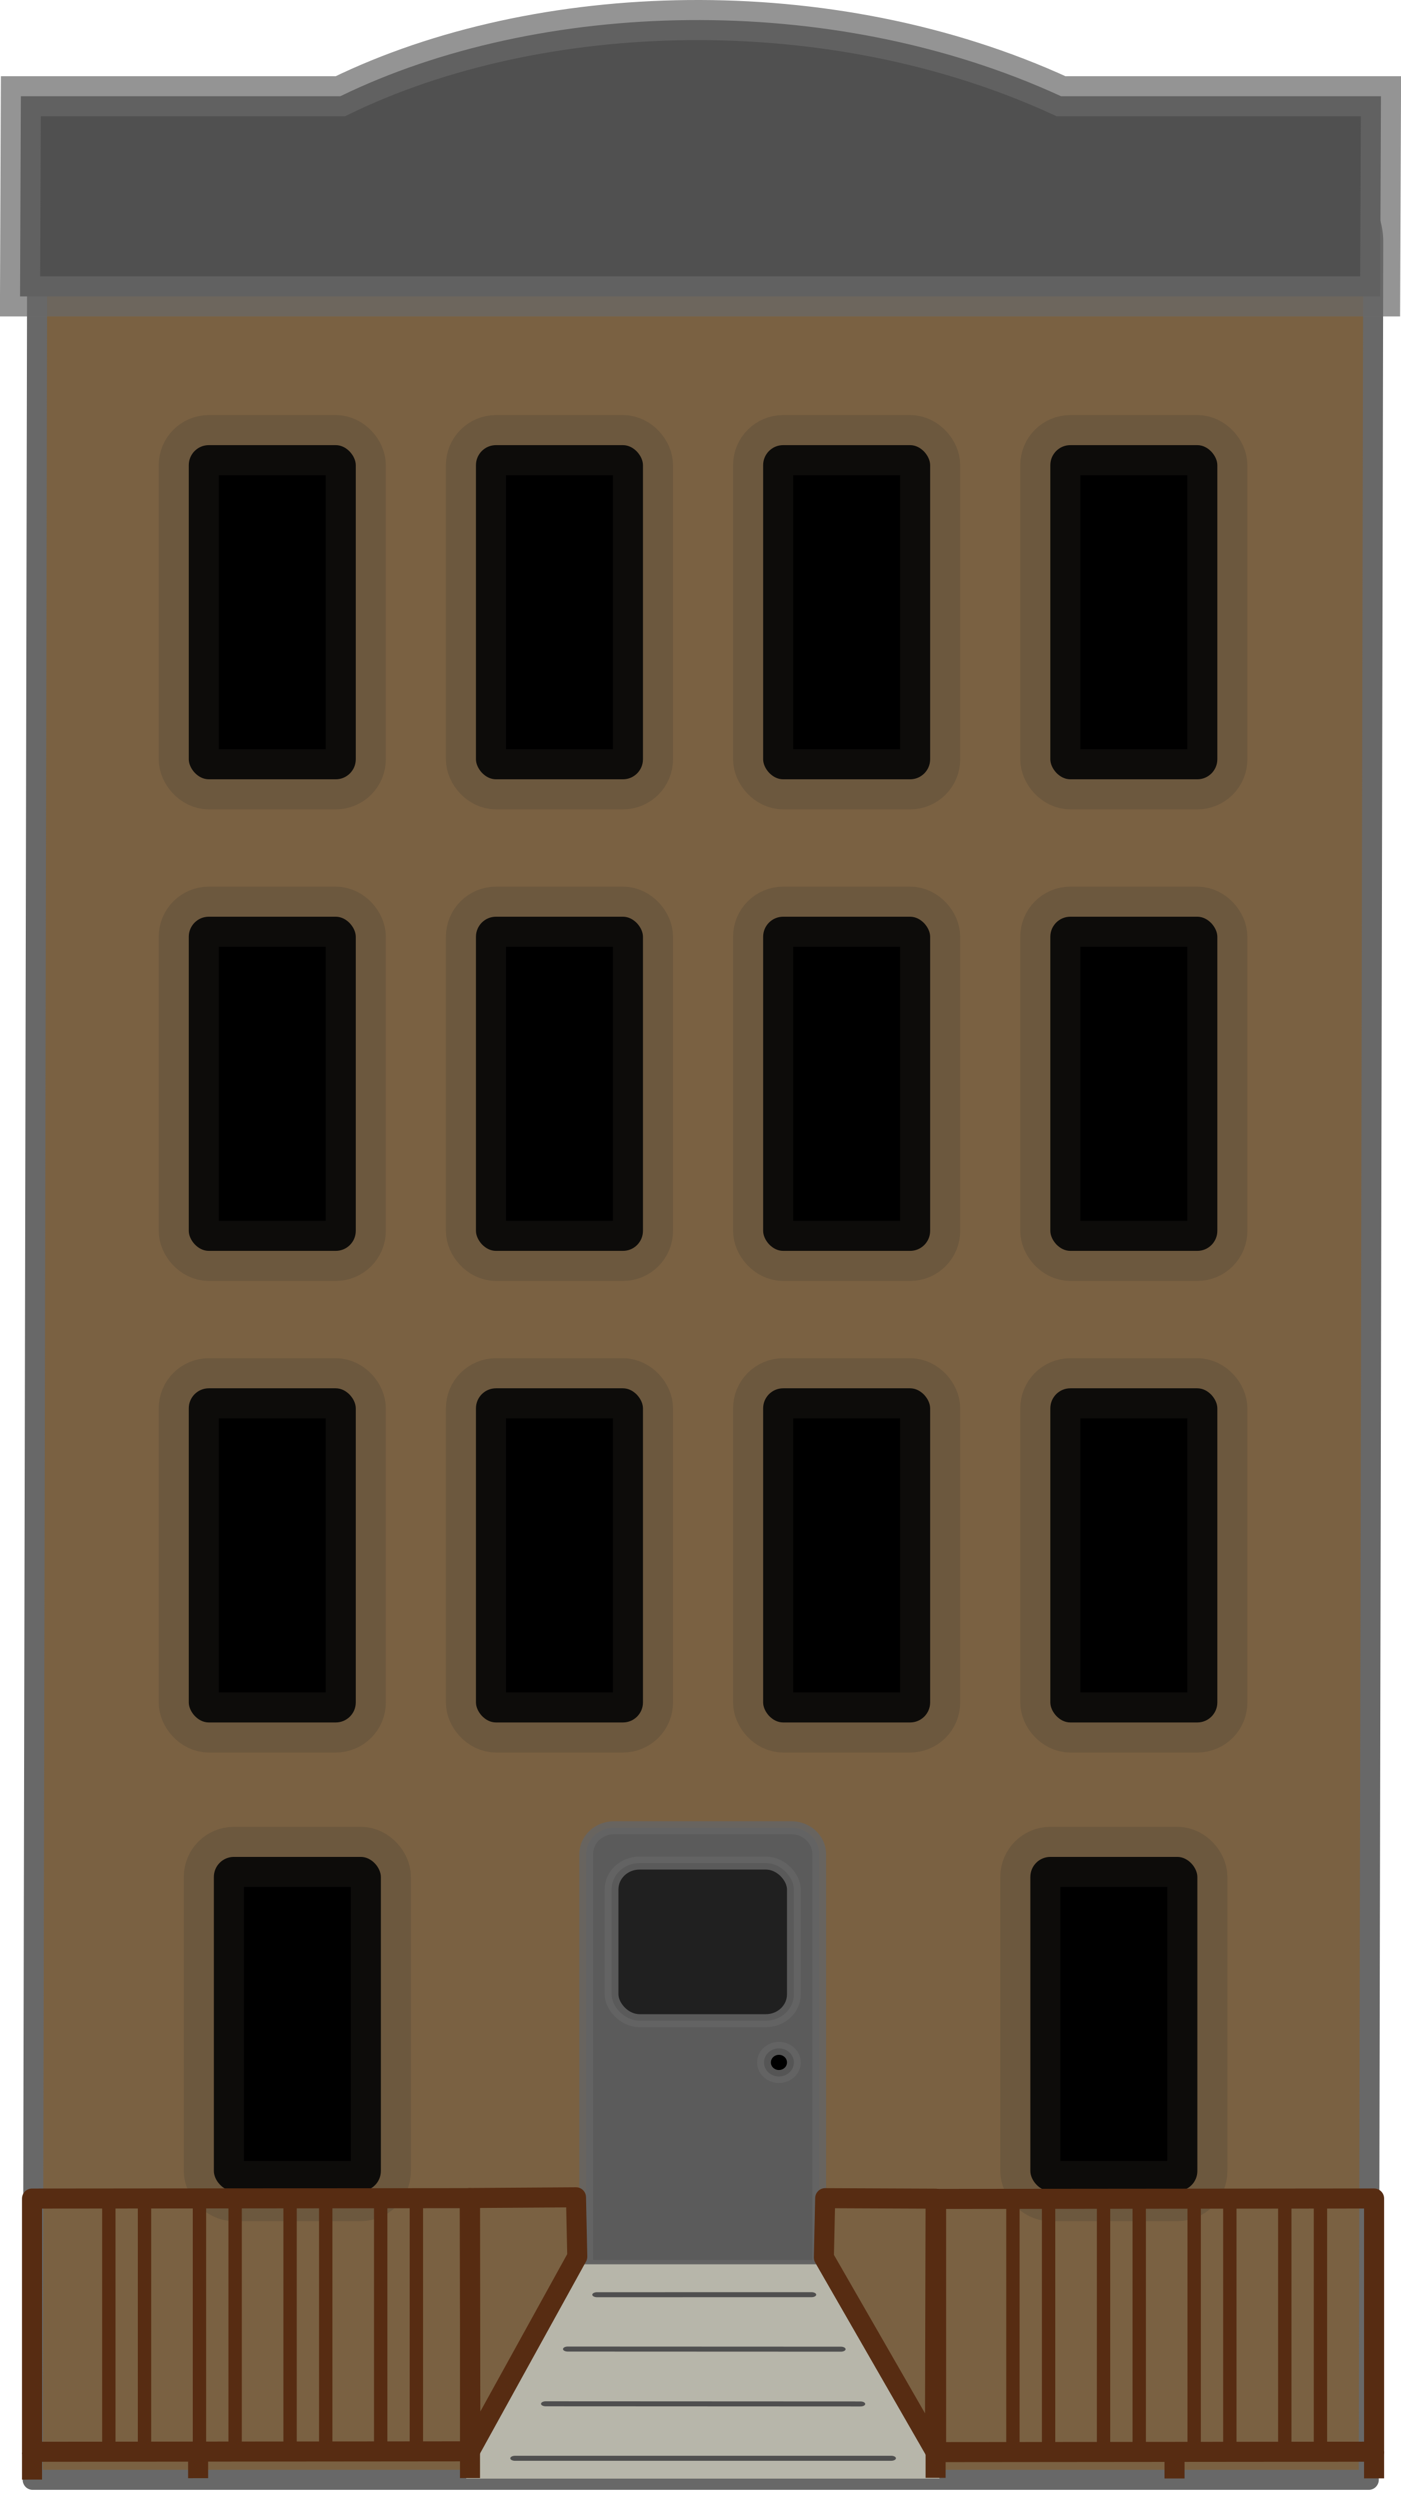 <?xml version="1.0" encoding="utf-8"?>
<svg class="svgFileBuilding" viewBox="-4.793 28.958 209.722 374.056" xmlns="http://www.w3.org/2000/svg" xmlns:bx="https://boxy-svg.com">
  <defs>
    <style type="text/css">
      @import url(style.css);
    </style>
    <pattern id="pattern-0" x="0" y="0" width="25" height="25" patternUnits="userSpaceOnUse" viewBox="0 0 100 100">
      <rect x="0" y="0" width="50" height="100" style="fill: black;"/>
    </pattern>
    <bx:grid x="0" y="0" width="15.274" height="15.793"/>
  </defs>
  <path style="stroke-linecap: round; stroke-linejoin: round; stroke-width: 3px; stroke: rgb(104, 104, 104); fill: rgb(122, 97, 66);" transform="matrix(1, 0, -0.002, 1, -147.888, -8.709)" d="M 157.595 63.841 H 338.819 A 9.989 9.989 0 0 1 348.808 73.83 V 408.708 H 148.808 V 72.628 A 8.787 8.787 0 0 1 157.595 63.841 Z" bx:shape="rect 148.808 63.841 200 344.867 8.787 9.989 0 0 1@c2921b0d" bx:origin="0.497749 0.5">
    <title>Brown Building</title>
  </path>
  <g style="" transform="matrix(1.395, 0, 0, 1.313, -129.695, -100.976)">
    <title>Door</title>
    <path style="fill: rgb(91, 91, 91); stroke: rgba(101, 101, 101, 0.84); stroke-width: 1.477px;" d="M 155.442 307.24 H 174.442 A 3 3 0 0 1 177.442 310.24 V 357.24 H 152.442 V 310.24 A 3 3 0 0 1 155.442 307.24 Z" bx:shape="rect 152.442 307.24 25 50 3 3 0 0 1@9ac89a2e">
      <title>Door</title>
    </path>
    <circle style="stroke: rgba(101, 101, 101, 0.84); stroke-width: 1.477px;" cx="173.121" cy="333.986" r="1.603"/>
    <rect style="fill: rgb(32, 32, 32); stroke: rgba(101, 101, 101, 0.84); stroke-width: 1.477px;" x="155.161" y="311.269" width="19.563" height="17.958" rx="3" ry="3"/>
  </g>
  <g style="">
    <title>Windows</title>
    <rect style="stroke-width: 9px; stroke: rgba(59, 57, 47, 0.22);" x="23.465" y="95.56" width="25" height="50" rx="3" ry="3" class="window"/>
    <rect style="stroke-width: 9px; stroke: rgba(59, 57, 47, 0.22);" x="23.465" y="166.12" width="25" height="50" rx="3" ry="3" class="window"/>
    <rect style="stroke-width: 9px; stroke: rgba(59, 57, 47, 0.22);" x="23.465" y="236.68" width="25" height="50" rx="3" ry="3" class="window"/>
    <rect style="stroke-width: 9px; stroke: rgba(59, 57, 47, 0.22);" x="27.22" y="306.795" width="25" height="50" rx="3" ry="3" class="window"/>
    <rect style="stroke-width: 9px; stroke: rgba(59, 57, 47, 0.22);" x="66.455" y="95.56" width="25" height="50" rx="3" ry="3" class="window"/>
    <rect style="stroke-width: 9px; stroke: rgba(59, 57, 47, 0.22);" x="152.435" y="95.56" width="25" height="50" rx="3" ry="3" class="window"/>
    <rect style="stroke-width: 9px; stroke: rgba(59, 57, 47, 0.22);" x="109.445" y="95.56" width="25" height="50" rx="3" ry="3" class="window"/>
    <rect style="stroke-width: 9px; stroke: rgba(59, 57, 47, 0.22);" x="66.455" y="166.12" width="25" height="50" rx="3" ry="3" class="window"/>
    <rect style="stroke-width: 9px; stroke: rgba(59, 57, 47, 0.22);" x="152.435" y="166.12" width="25" height="50" rx="3" ry="3" class="window"/>
    <rect style="stroke-width: 9px; stroke: rgba(59, 57, 47, 0.22);" x="109.445" y="166.12" width="25" height="50" rx="3" ry="3" class="window"/>
    <rect style="stroke-width: 9px; stroke: rgba(59, 57, 47, 0.22);" x="66.455" y="236.68" width="25" height="50" rx="3" ry="3" class="window"/>
    <rect style="stroke-width: 9px; stroke: rgba(59, 57, 47, 0.22);" x="152.435" y="236.68" width="25" height="50" rx="3" ry="3" class="window"/>
    <rect style="stroke-width: 9px; stroke: rgba(59, 57, 47, 0.22);" x="109.445" y="236.68" width="25" height="50" rx="3" ry="3" class="window"/>
    <rect style="stroke-width: 9px; stroke: rgba(59, 57, 47, 0.22);" x="149.444" y="306.795" width="25" height="50" rx="3" ry="3" class="window"/>
  </g>
  <g transform="matrix(1.415, 0, 0, 0.75, -133.409, 99.82)" style="">
    <title>Stairs</title>
    <path style="stroke-width: 0px; vector-effect: non-scaling-stroke; fill: rgb(183, 182, 170);" d="M 177.248 357.24 L 190.301 399.999 L 140.2 399.999 L 152.56 357.24 L 177.248 357.24 Z"/>
    <g transform="matrix(1, 0, 0, 1, 0, -0.266)">
      <line style="stroke-linecap: round; stroke: rgb(79, 79, 79); fill: rgb(183, 182, 170);" x1="150.83" y1="374.474" x2="179.725" y2="374.499" transform="matrix(1, 0, -0, 1, 0.125, -0.055)"/>
      <line style="stroke-linecap: round; stroke: rgb(79, 79, 79); fill: rgb(183, 182, 170);" x1="148.63" y1="385.338" x2="181.925" y2="385.371"/>
      <line style="stroke-linecap: round; stroke: rgb(79, 79, 79); fill: rgb(183, 182, 170);" x1="145.38" y1="396.21" x2="185.175" y2="396.205"/>
      <line style="stroke-linecap: round; stroke: rgb(79, 79, 79); fill: rgb(183, 182, 170);" x1="153.933" y1="363.631" x2="176.622" y2="363.625" transform="matrix(1, 0, -0, 1, 0.121, -0.055)"/>
    </g>
  </g>
  <g style="" transform="matrix(1, -0.001, 0, 1, -64.138, -0.15)">
    <title>Fence</title>
    <g>
      <title>Left</title>
      <rect y="358.133" width="65.563" height="37.883" style="fill: none; stroke-width: 3px; stroke-linejoin: round; stroke: rgb(87, 44, 18);" x="64.138"/>
      <rect y="358.133" width="5.34" height="37.883" style="fill: none; stroke-linejoin: round; stroke-width: 2px; stroke: rgb(87, 44, 18);" x="102.767"/>
      <rect y="358.133" width="5.34" height="37.883" style="fill: none; stroke-linejoin: round; stroke-width: 2px; stroke: rgb(87, 44, 18);" x="89.202"/>
      <rect y="358.133" width="5.34" height="37.883" style="fill: none; stroke-linejoin: round; stroke-width: 2px; stroke: rgb(87, 44, 18);" x="75.636"/>
      <rect y="358.133" width="5.34" height="37.883" style="fill: none; stroke-linejoin: round; stroke-width: 2px; stroke: rgb(87, 44, 18);" x="116.333"/>
    </g>
    <polygon points="129.667 358.118 129.765 395.842 145.761 366.899 145.568 358.021" style="fill: none; stroke-width: 3px; stroke-linejoin: round; stroke: rgb(87, 44, 18);"/>
    <polygon points="182.673 395.898 182.774 358.188 199.401 387.12 199.201 395.995" style="fill: none; stroke-width: 3px; stroke-linejoin: round; stroke: rgb(87, 44, 18);" transform="matrix(-1, 0, 0, -1, 382.074, 754.183)"/>
    <line style="fill: none; stroke-width: 3px; stroke: rgb(87, 44, 18);" x1="199.401" y1="396.117" x2="199.401" y2="400.05"/>
    <line style="fill: none; stroke-width: 3px; stroke: rgb(87, 44, 18);" x1="129.701" y1="395.968" x2="129.701" y2="400.014"/>
    <line style="fill: none; stroke-width: 3px; stroke: rgb(87, 44, 18);" x1="89.004" y1="395.947" x2="89.004" y2="399.993"/>
    <line style="fill: none; stroke-width: 3px; stroke: rgb(87, 44, 18);" x1="64.138" y1="396.135" x2="64.138" y2="400.181"/>
    <g transform="matrix(1, 0, 0, 1, 135.337, 0.188)">
      <title>Left</title>
      <rect y="358.133" width="65.563" height="37.883" style="fill: none; stroke-width: 3px; stroke-linejoin: round; stroke: rgb(87, 44, 18);" x="64.138"/>
      <rect y="358.133" width="5.34" height="37.883" style="fill: none; stroke-linejoin: round; stroke-width: 2px; stroke: rgb(87, 44, 18);" x="102.767"/>
      <rect y="358.133" width="5.34" height="37.883" style="fill: none; stroke-linejoin: round; stroke-width: 2px; stroke: rgb(87, 44, 18);" x="89.202"/>
      <rect y="358.133" width="5.34" height="37.883" style="fill: none; stroke-linejoin: round; stroke-width: 2px; stroke: rgb(87, 44, 18);" x="75.636"/>
      <rect y="358.133" width="5.34" height="37.883" style="fill: none; stroke-linejoin: round; stroke-width: 2px; stroke: rgb(87, 44, 18);" x="116.333"/>
    </g>
    <line style="fill: none; stroke-width: 3px; stroke: rgb(87, 44, 18);" x1="235.164" y1="396.135" x2="235.164" y2="400.181"/>
    <line style="fill: none; stroke-width: 3px; stroke: rgb(87, 44, 18);" x1="265.038" y1="396.15" x2="265.038" y2="400.196"/>
  </g>
  <path style="fill: rgb(80, 80, 80); stroke: rgba(104, 104, 104, 0.71); stroke-width: 6px;" d="M -1.669 43.359 L 46.149 43.359 C 75.812 28.907 119.405 27.426 154.047 43.359 L 201.929 43.359 L 201.805 73.305 L -1.793 73.305 L -1.669 43.359 Z"/>
</svg>
